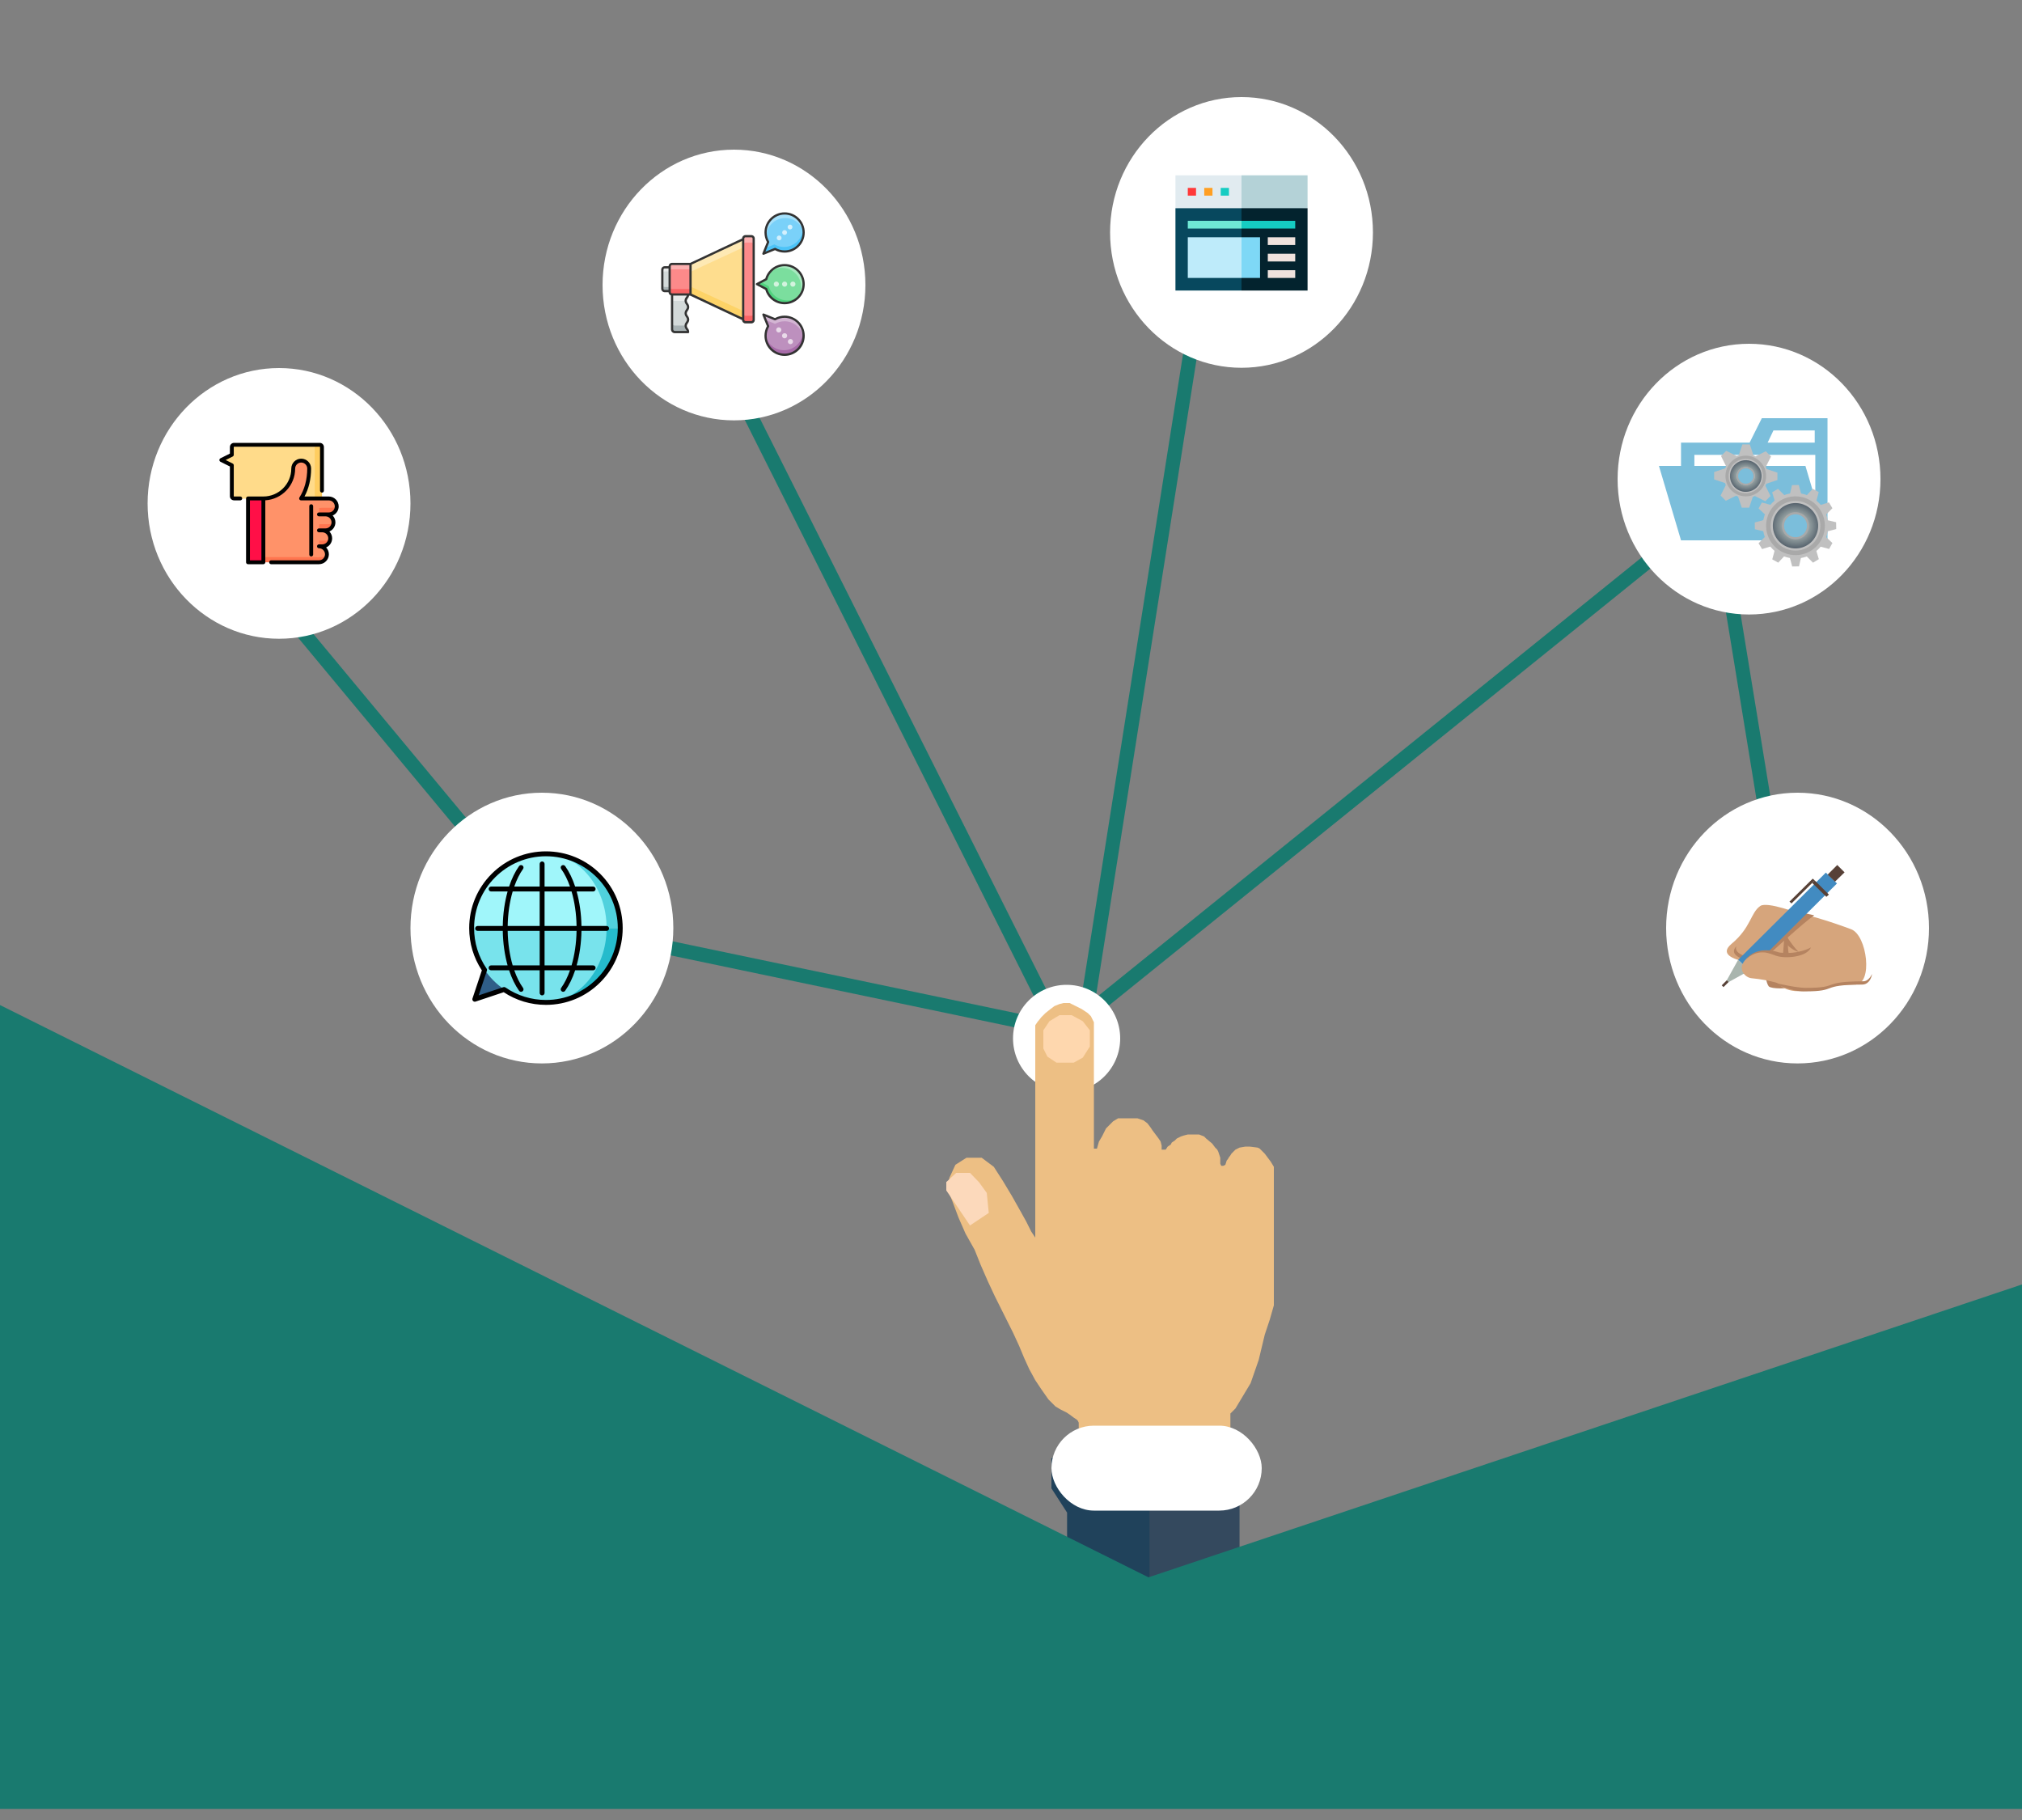<svg width="1000" height="900" viewBox="0 0 1000 900" fill="none" xmlns="http://www.w3.org/2000/svg">
<rect x="0" y="0" width="1000" height="900" fill="#808080" stroke="none"/>
<g clip-path="url(#clip0_5_3)">
<line x1="320.717" y1="466.574" x2="516.717" y2="507.574" stroke="#197A6F" stroke-width="7"/>
<line x1="140.692" y1="301.763" x2="253.692" y2="437.763" stroke="#197A6F" stroke-width="7"/>
<line x1="854.454" y1="286.436" x2="879.454" y2="439.436" stroke="#197A6F" stroke-width="7"/>
<line x1="366.128" y1="195.431" x2="519.128" y2="500.431" stroke="#197A6F" stroke-width="7"/>
<line x1="590.457" y1="163.546" x2="535.457" y2="511.546" stroke="#197A6F" stroke-width="7"/>
<line x1="837.198" y1="259.724" x2="541.198" y2="498.542" stroke="#197A6F" stroke-width="7"/>
<circle cx="527.5" cy="513.5" r="26.5" fill="white"/>
<path d="M530 746.5V794.5L570.5 805.5L612.5 787.5V772.5V748.5V742.5L615 738.5L618 734.5V729L617.5 718L614 714L611 710H608.5V708V699L611 696.5L618.5 684L622.5 672.5L625.5 660L628 652.5L630 645.5V638.5V626.5V618.5V609V599.5V590.5V583V577L628.5 574.5L625.5 570.5L624.5 569.5L623 568L622 567.5L618 567H616L613 567.5L611 568.5L610 569.5L609 570.5C608.833 570.833 608.4 571.6 608 572C607.5 572.5 607.5 573 607 573.5C606.6 573.9 606.5 574.333 606.5 574.5L606 576L605 576.5H604L603.5 575.5V574.5V573.5V572.5L603 571L602.5 569.5L602 568.5L601 567.5L599.5 565.5L596.5 563L595.5 562L593 561H589H587.5L585.5 561.5L584 562L582 563L581 564L579.5 565L579 566L577.5 567L576.5 568.5H574.5V566.5L574 564.5L573 563L571.5 561L570 559L569 557.5L567.5 555.5L565.5 554L562.5 553H559H553L550.5 554.5L547 558L545 562L543.5 564.5L542.5 568H541V515V507.5V505.5L540.5 504.5L539.5 502.5L538 501L536.5 500L535 499L533 498L531 497L529 496H526L524 496.5L521.5 497.5L519.5 499L517 501L515 503L513 505.5L512 507V591.5V601.5V612L511 610.5L510 609L508.5 606L507.5 604L505 599.5L500.5 591.5L496 584L491.5 577L485.5 572.5H478L472.5 576L469.5 582.5L469 589L471 594L474 602L477.5 610L482 618L485 625.5L488.5 633.5L492 641L495 647L498 653L501 659L504 665.5L506.5 671.5L509 677L512 682.5L515 687L518.5 692L522 695.5L524.5 697L527.5 698.5L529 699.5L531 701L532.5 702L533 702.5L533.5 703.5V705V707V710.5H531.5L530.5 711.5L529 713L527.5 714.5L525 717L522.5 720V729.5V734L524 737L526 741L528 744L530 746.5Z" fill="#EDBF84"/>
<path d="M527.737 748V770.5L566.937 790L612.842 774.5V743L618 736V721H520V736L527.737 748Z" fill="#20425B"/>
<path d="M568.5 721.5V789.5L613 774.5V743L618 736V721L568.5 721.5Z" fill="#34495E"/>
<path d="M568 780L0 497V894.5H1000.5V635L568 780Z" fill="#197A6F"/>
<rect x="520" y="705" width="104" height="42" rx="21" fill="white"/>
<path d="M479.721 580H472.884L468 584.54V588.667L479.721 606L489 599.81L488.023 589.905L484.116 584.54L479.721 580Z" fill="#FCD9BB"/>
<path d="M519 505L516 509.5V518.5L518 522.5L522.5 525.5H531L535.5 523L539 517.5V509.5L535.5 505L530 502H524L519 505Z" fill="#FED7AE"/>
<ellipse cx="268" cy="458.935" rx="65" ry="66.935" fill="white"/>
<ellipse cx="889" cy="458.935" rx="65" ry="66.935" fill="white"/>
<ellipse cx="614" cy="114.935" rx="65" ry="66.935" fill="white"/>
<ellipse cx="363" cy="140.935" rx="65" ry="66.935" fill="white"/>
<ellipse cx="138" cy="248.935" rx="65" ry="66.935" fill="white"/>
<ellipse cx="865" cy="236.935" rx="65" ry="66.935" fill="white"/>
<path d="M614 86.685L611.446 105.52L646.671 102.965V86.685H614Z" fill="#B4D2D7"/>
<path d="M614 86.685H581.329V102.965L614 105.52V86.685Z" fill="#E1EBF0"/>
<path d="M587.434 92.911H591.504V96.74H587.434V92.911Z" fill="#FF3939"/>
<path d="M595.575 92.911H599.645V96.74H595.575V92.911Z" fill="#FF9F22"/>
<path d="M603.715 92.911H607.786V96.74H603.715V92.911Z" fill="#15CCC2"/>
<path d="M614 143.668H646.671V102.966H614L611.446 123.317L614 143.668Z" fill="#03232E"/>
<path d="M581.329 102.966H614V143.668H581.329V102.966Z" fill="#07485E"/>
<path d="M626.999 117.332H640.566V121.161H626.999V117.332Z" fill="#EFE2DD"/>
<path d="M626.999 125.473H640.566V129.301H626.999V125.473Z" fill="#EFE2DD"/>
<path d="M626.999 133.613H640.566V137.442H626.999V133.613Z" fill="#EFE2DD"/>
<path d="M640.566 109.191H614L612.723 111.106L614 113.02H640.566V109.191Z" fill="#15CCC2"/>
<path d="M623.167 137.441V117.332H614L611.446 127.387L614 137.441H623.167Z" fill="#7ED8F6"/>
<path d="M587.434 109.191H614V113.02H587.434V109.191Z" fill="#6FE8D5"/>
<path d="M587.434 117.332H614V137.442H587.434V117.332Z" fill="#BEEBFA"/>
<path d="M874.75 487.75C876 489.125 884.625 489 886.125 488C889.25 486.125 911 460 892.125 452.375C877.75 446.5 874.625 459.75 873.125 460.875C870.25 463.125 872.375 485.125 874.75 487.75Z" fill="#B58360"/>
<path d="M917.45 486.875C895.7 487 906.325 490.125 888.95 490.125C882.075 490.125 876.2 485.625 876.2 479.375V479.25C886.95 472.125 868.95 475.25 871.7 458.375C872.575 452.75 878.575 452.375 886.45 451.625C893.075 451 915.45 459.5 915.45 459.5C923.45 462.375 926.45 486.875 917.45 486.875Z" fill="#D6A57C"/>
<path d="M870.575 448C874.075 445.625 890.575 452 890.575 452L880.45 477.5C880.45 477.5 844.7 476.5 856.325 466.75C866.075 458.625 865.7 451.375 870.575 448Z" fill="#D6A57C"/>
<path d="M858.75 467.875C856 474.75 881.125 475.875 884.5 476L883.875 477.5C883.875 477.5 850.875 476.5 858.75 467.875Z" fill="#B58360"/>
<path d="M883.5 462.875C887.75 469.375 889.625 470.75 889.625 470.75C889.625 470.75 885.375 469.75 882.5 465.5L883.5 462.875Z" fill="#B58360"/>
<path d="M883.25 461.5C885.125 461.5 883.25 470.625 885.375 473.125C884.875 474.75 881.625 473.75 881.625 473.75C881.625 473.75 882.625 462.5 882.5 461.875L883.25 461.5Z" fill="#B58360"/>
<path d="M873.5 469.625L875.375 471.5C875.375 471.5 892.5 455.75 897.25 452.625L891.625 451.375L873.5 469.625Z" fill="#B58360"/>
<path d="M859.625 474.625L865.125 480L908.5 436.875L903 431.5L859.625 474.625Z" fill="#428BC1"/>
<path d="M903.875 432.5L907.5 436L912.25 431.375L908.625 427.75L903.875 432.5Z" fill="#574137"/>
<path d="M896.25 436.625L903.25 443.5L904.5 442.375L897.5 435.375L896.25 436.625Z" fill="#574137"/>
<path d="M885 445.875L886 446.75L897.5 435.375L896.5 434.5L885 445.875Z" fill="#574137"/>
<path d="M865.125 480L852.875 486.75L859.625 474.625L865.125 480Z" fill="#A9B5AE"/>
<path d="M851.5 487.25L852.375 488.125L854.875 485.625L854 484.75L851.5 487.25Z" fill="#574137"/>
<path d="M898.25 483.25C898.5 482.5 898.625 481.875 898.75 481.125C898.875 480.75 899 480.375 899.125 479.875C900.375 474.5 880 471 880 471L878.5 470.625C875.25 469.875 868.125 469 862.875 475C859.25 479.25 863 483.5 866.375 483.75C875.5 484.625 882.25 486.875 887.375 489C891.875 491.125 896.375 488.75 898.25 483.25Z" fill="#D6A57C"/>
<path d="M878.375 472.625C875.125 471.5 869.875 468.625 863.125 474.625C869.375 467 879.5 470.875 879.875 471C889.375 472.25 895.625 468.5 895.625 468.5C893.75 473.25 883.125 474.25 878.375 472.625Z" fill="#B58360"/>
<path d="M893.125 488.5C910.5 488.5 900 485.375 921.625 485.25C923.5 485.25 925 483.375 925.875 481.625C925.25 485 923.375 486.875 921 486.875C899.25 487 909.75 490.25 892.375 490.25C885.5 490.25 879 486.75 873.5 485C873.375 484.875 886.625 488.5 893.125 488.5Z" fill="#B58360"/>
<path d="M897.775 206.812H871.325L865.288 218.887H831.363V230.387H820.438L831.363 267.188H903.812V206.812H897.775ZM877.075 212.85H897.487V218.887H874.2L877.075 212.85ZM892.888 230.387H837.975V224.925H897.775V246.85L892.888 230.387Z" fill="#7BBEDB"/>
<path d="M858.922 225.517L853.739 230.701L851.148 225.517L853.739 222.927L858.922 225.517Z" fill="#C0C0C0"/>
<path d="M867.219 225.247H859.885L861.72 219.75H865.382L867.219 225.247Z" fill="#C0C0C0"/>
<path d="M873.271 230.922L868.088 225.739L873.271 223.148L875.865 225.739L873.271 230.922Z" fill="#C0C0C0"/>
<path d="M873.542 239.22V231.886L879.039 233.72V237.383L873.542 239.22Z" fill="#C0C0C0"/>
<path d="M867.866 245.272L873.05 240.088L875.64 245.272L873.05 247.865L867.866 245.272Z" fill="#C0C0C0"/>
<path d="M859.572 245.542H866.903L865.072 251.039H861.406L859.572 245.542Z" fill="#C0C0C0"/>
<path d="M853.517 239.866L858.701 245.05L853.517 247.64L850.927 245.05L853.517 239.866Z" fill="#C0C0C0"/>
<path d="M853.247 231.572V238.904L847.75 237.072V233.407L853.247 231.572Z" fill="#C0C0C0"/>
<path d="M852.531 235.396C852.531 232.883 853.403 230.448 854.997 228.505C856.591 226.563 858.809 225.233 861.274 224.743C863.738 224.253 866.297 224.632 868.513 225.817C870.729 227.001 872.466 228.917 873.428 231.239C874.389 233.56 874.517 236.143 873.787 238.548C873.058 240.953 871.518 243.03 869.429 244.426C867.339 245.823 864.831 246.451 862.33 246.206C859.829 245.96 857.491 244.854 855.714 243.078C854.705 242.069 853.904 240.871 853.358 239.553C852.812 238.235 852.531 236.822 852.531 235.396ZM863.396 239.493C864.344 239.493 865.262 239.164 865.995 238.563C866.728 237.962 867.229 237.126 867.415 236.196C867.6 235.267 867.457 234.302 867.01 233.466C866.564 232.63 865.841 231.974 864.966 231.611C864.09 231.248 863.116 231.2 862.209 231.475C861.302 231.749 860.518 232.33 859.991 233.118C859.464 233.906 859.227 234.852 859.319 235.795C859.412 236.738 859.828 237.62 860.498 238.291C860.878 238.672 861.33 238.974 861.827 239.18C862.325 239.386 862.858 239.492 863.396 239.493Z" fill="#C0C0C0"/>
<path d="M863.562 245.45C865.553 245.418 867.489 244.797 869.127 243.665C870.764 242.532 872.029 240.939 872.761 239.088C873.493 237.237 873.659 235.21 873.238 233.264C872.818 231.318 871.83 229.541 870.399 228.156C868.968 226.772 867.159 225.844 865.2 225.488C863.241 225.132 861.221 225.366 859.395 226.159C857.569 226.952 856.019 228.268 854.942 229.942C853.864 231.616 853.307 233.572 853.342 235.563C853.388 238.229 854.49 240.767 856.407 242.621C858.323 244.475 860.897 245.492 863.562 245.45ZM863.238 226.886C864.92 226.856 866.574 227.326 867.99 228.236C869.406 229.146 870.52 230.456 871.192 231.999C871.863 233.542 872.062 235.25 871.763 236.907C871.464 238.563 870.681 240.093 869.512 241.304C868.343 242.516 866.841 243.353 865.197 243.71C863.552 244.068 861.838 243.93 860.272 243.313C858.706 242.697 857.358 241.63 856.398 240.247C855.438 238.865 854.91 237.228 854.88 235.546C854.861 234.428 855.062 233.317 855.472 232.276C855.881 231.236 856.492 230.287 857.269 229.483C858.046 228.679 858.974 228.035 859.999 227.59C861.025 227.144 862.128 226.905 863.246 226.886H863.238Z" fill="#A9A9A9"/>
<path d="M863.531 243.216C865.078 243.19 866.582 242.705 867.854 241.823C869.126 240.942 870.108 239.703 870.675 238.263C871.243 236.824 871.37 235.248 871.042 233.736C870.715 232.224 869.945 230.843 868.833 229.768C867.72 228.693 866.313 227.972 864.79 227.696C863.268 227.421 861.698 227.603 860.278 228.22C858.859 228.837 857.655 229.861 856.818 231.162C855.981 232.463 855.549 233.984 855.576 235.531C855.593 236.558 855.813 237.571 856.222 238.514C856.632 239.456 857.223 240.308 857.961 241.021C858.7 241.735 859.572 242.296 860.528 242.673C861.483 243.049 862.504 243.234 863.531 243.216ZM863.315 230.925C864.199 230.91 865.068 231.157 865.811 231.636C866.554 232.114 867.139 232.802 867.492 233.613C867.844 234.423 867.949 235.32 867.791 236.19C867.634 237.06 867.223 237.864 866.609 238.5C865.995 239.136 865.206 239.576 864.342 239.764C863.478 239.952 862.578 239.879 861.755 239.556C860.933 239.232 860.225 238.672 859.72 237.946C859.216 237.22 858.938 236.36 858.922 235.476C858.911 234.889 859.017 234.305 859.232 233.759C859.447 233.212 859.767 232.713 860.175 232.29C860.583 231.868 861.071 231.53 861.609 231.295C862.148 231.061 862.728 230.935 863.315 230.925Z" fill="url(#paint0_radial_5_3)"/>
<path d="M863.476 239.875C864.36 239.859 865.22 239.581 865.946 239.077C866.672 238.572 867.232 237.863 867.556 237.04C867.879 236.217 867.951 235.317 867.763 234.453C867.575 233.589 867.134 232.8 866.498 232.187C865.861 231.573 865.057 231.162 864.186 231.005C863.316 230.849 862.419 230.954 861.608 231.307C860.798 231.66 860.11 232.246 859.633 232.99C859.155 233.735 858.909 234.604 858.925 235.488C858.947 236.673 859.439 237.801 860.292 238.624C861.146 239.447 862.291 239.897 863.476 239.875ZM863.33 231.624C864.078 231.61 864.813 231.819 865.443 232.223C866.073 232.628 866.568 233.21 866.867 233.896C867.166 234.582 867.254 235.342 867.121 236.078C866.989 236.815 866.64 237.495 866.121 238.034C865.601 238.572 864.933 238.945 864.202 239.104C863.471 239.263 862.709 239.201 862.012 238.927C861.316 238.653 860.717 238.179 860.29 237.564C859.863 236.949 859.628 236.222 859.615 235.473C859.599 234.471 859.981 233.504 860.677 232.783C861.374 232.063 862.328 231.648 863.33 231.63V231.624Z" fill="#A9A9A9"/>
<path d="M898.27 247.818L893.365 245.096L896.522 241.715L899.466 243.348L898.27 247.818Z" fill="#C0C0C0"/>
<path d="M902.973 254.592L900.083 249.785L904.508 248.434L906.242 251.32L902.973 254.592Z" fill="#C0C0C0"/>
<path d="M903.657 262.811L903.56 257.202L908.068 258.246L908.125 261.61L903.657 262.811Z" fill="#C0C0C0"/>
<path d="M900.141 270.269L902.861 265.364L906.242 268.521L904.612 271.465L900.141 270.269Z" fill="#C0C0C0"/>
<path d="M893.365 274.973L898.175 272.084L899.523 276.509L896.639 278.242L893.365 274.973Z" fill="#C0C0C0"/>
<path d="M885.145 275.657L890.757 275.56L889.713 280.068L886.347 280.125L885.145 275.657Z" fill="#C0C0C0"/>
<path d="M877.687 272.141L882.592 274.86L879.435 278.241L876.491 276.611L877.687 272.141Z" fill="#C0C0C0"/>
<path d="M872.984 265.364L875.873 270.174L871.449 271.523L869.715 268.639L872.984 265.364Z" fill="#C0C0C0"/>
<path d="M872.3 257.146L872.397 262.758L867.892 261.714L867.832 258.347L872.3 257.146Z" fill="#C0C0C0"/>
<path d="M875.819 249.687L873.096 254.592L869.715 251.435L871.348 248.491L875.819 249.687Z" fill="#C0C0C0"/>
<path d="M882.592 244.984L877.785 247.873L876.434 243.448L879.32 241.715L882.592 244.984Z" fill="#C0C0C0"/>
<path d="M890.812 244.3L885.203 244.398L886.246 239.892L889.61 239.832L890.812 244.3Z" fill="#C0C0C0"/>
<path d="M887.712 243.82C891.454 243.753 895.104 244.986 898.038 247.309C900.973 249.632 903.011 252.9 903.806 256.557C904.601 260.214 904.103 264.034 902.397 267.365C900.691 270.696 897.883 273.333 894.451 274.825C891.019 276.318 887.175 276.574 883.575 275.55C879.976 274.526 876.842 272.286 874.709 269.21C872.576 266.135 871.576 262.416 871.878 258.685C872.181 254.955 873.767 251.445 876.368 248.753C879.346 245.67 883.427 243.896 887.712 243.82ZM881.914 260.087C881.936 261.492 882.445 262.846 883.354 263.918C884.262 264.989 885.515 265.713 886.898 265.965C888.28 266.216 889.707 265.98 890.935 265.298C892.164 264.615 893.117 263.527 893.633 262.22C894.149 260.913 894.195 259.467 893.765 258.129C893.334 256.792 892.452 255.645 891.27 254.884C890.089 254.124 888.68 253.797 887.284 253.959C885.888 254.122 884.591 254.763 883.616 255.774C882.5 256.93 881.888 258.481 881.914 260.087Z" fill="#C0C0C0"/>
<path d="M888.233 274.505C891.106 274.455 893.899 273.554 896.26 271.916C898.621 270.279 900.443 267.978 901.497 265.305C902.55 262.631 902.787 259.706 902.177 256.898C901.568 254.09 900.139 251.526 898.072 249.53C896.006 247.534 893.393 246.195 890.566 245.684C887.738 245.173 884.823 245.511 882.188 246.657C879.553 247.803 877.317 249.704 875.762 252.121C874.208 254.537 873.405 257.36 873.455 260.233C873.523 264.085 875.118 267.752 877.889 270.428C880.66 273.105 884.381 274.571 888.233 274.505ZM887.764 247.69C890.195 247.647 892.583 248.327 894.627 249.642C896.671 250.957 898.28 252.848 899.249 255.077C900.218 257.306 900.505 259.773 900.073 262.165C899.64 264.557 898.508 266.767 896.82 268.515C895.131 270.264 892.963 271.473 890.587 271.989C888.212 272.505 885.737 272.305 883.475 271.415C881.214 270.524 879.267 268.983 877.881 266.986C876.495 264.989 875.732 262.626 875.689 260.196C875.661 258.582 875.95 256.978 876.542 255.476C877.133 253.974 878.015 252.603 879.136 251.441C880.257 250.28 881.596 249.351 883.077 248.707C884.557 248.063 886.15 247.718 887.764 247.69Z" fill="#A9A9A9"/>
<path d="M888.175 271.193C890.393 271.154 892.549 270.459 894.371 269.196C896.193 267.932 897.6 266.156 898.413 264.093C899.226 262.03 899.409 259.772 898.939 257.605C898.468 255.437 897.366 253.458 895.771 251.918C894.176 250.377 892.16 249.344 889.978 248.949C887.796 248.554 885.545 248.815 883.512 249.699C881.478 250.583 879.752 252.05 878.552 253.915C877.352 255.78 876.732 257.959 876.77 260.176C876.796 261.648 877.111 263.101 877.698 264.451C878.285 265.802 879.132 267.023 880.191 268.046C881.25 269.07 882.5 269.874 883.87 270.414C885.24 270.954 886.703 271.218 888.175 271.193ZM887.873 253.865C889.083 253.844 890.273 254.182 891.291 254.836C892.309 255.491 893.109 256.432 893.592 257.542C894.075 258.652 894.218 259.88 894.002 261.071C893.787 262.262 893.223 263.362 892.383 264.232C891.542 265.103 890.462 265.705 889.279 265.961C888.096 266.218 886.864 266.118 885.738 265.674C884.612 265.23 883.643 264.463 882.954 263.468C882.264 262.473 881.885 261.297 881.865 260.087C881.836 258.465 882.453 256.899 883.579 255.732C884.706 254.566 886.252 253.894 887.873 253.865Z" fill="url(#paint1_radial_5_3)"/>
<path d="M888.095 266.681C889.42 266.658 890.708 266.242 891.797 265.487C892.886 264.731 893.726 263.67 894.212 262.436C894.697 261.203 894.806 259.854 894.525 258.559C894.244 257.264 893.585 256.081 892.632 255.161C891.679 254.24 890.474 253.623 889.17 253.386C887.866 253.15 886.521 253.306 885.305 253.834C884.09 254.363 883.058 255.239 882.341 256.353C881.624 257.468 881.253 258.77 881.275 260.095C881.29 260.975 881.479 261.844 881.83 262.652C882.18 263.459 882.687 264.19 883.32 264.801C883.954 265.413 884.701 265.894 885.52 266.216C886.34 266.539 887.215 266.697 888.095 266.681ZM887.879 254.319C889.001 254.299 890.103 254.613 891.047 255.219C891.991 255.826 892.733 256.699 893.181 257.728C893.628 258.757 893.761 259.895 893.561 261C893.361 262.104 892.839 263.124 892.06 263.931C891.28 264.738 890.279 265.296 889.183 265.534C888.086 265.772 886.944 265.679 885.9 265.268C884.856 264.857 883.958 264.145 883.318 263.224C882.679 262.302 882.327 261.211 882.308 260.089C882.294 259.344 882.428 258.604 882.701 257.911C882.973 257.218 883.38 256.585 883.898 256.049C884.415 255.514 885.033 255.085 885.716 254.788C886.399 254.491 887.134 254.332 887.879 254.319Z" fill="#A9A9A9"/>
<g clip-path="url(#clip1_5_3)">
<path d="M341.505 130.516V145.617H332.367C331.715 145.617 331.174 145.09 331.174 144.425V131.695C331.174 131.043 331.701 130.502 332.367 130.502H341.505V130.516Z" fill="#FC8A8A"/>
<path d="M341.505 142.954V145.603H332.367C331.715 145.603 331.174 145.076 331.174 144.411V141.748C331.174 142.414 331.701 142.941 332.367 142.941H341.505V142.954Z" fill="#F96364"/>
<path d="M341.505 130.516V133.164H332.367C331.715 133.164 331.174 133.691 331.174 134.357V131.708C331.174 131.043 331.701 130.516 332.367 130.516H341.505Z" fill="#FCB0B0"/>
<path d="M327.555 133.372V142.746C327.555 143.398 328.082 143.939 328.747 143.939H331.188V132.193H328.747C328.082 132.193 327.555 132.72 327.555 133.372Z" fill="#D3D9D9"/>
<path d="M331.188 132.193V134.218H328.747C328.096 134.218 327.555 134.745 327.555 135.411V133.386C327.555 132.734 328.082 132.193 328.747 132.193H331.188Z" fill="#E8EAEA"/>
<path d="M331.188 141.914V143.939H328.747C328.096 143.939 327.555 143.412 327.555 142.746V140.722C327.555 141.373 328.082 141.914 328.747 141.914H331.188Z" fill="#A8B2B4"/>
<path d="M367.548 118.271L341.505 130.515V145.617L367.548 157.861V118.271Z" fill="#FEDD8E"/>
<path d="M372.748 117.952V158.167C372.748 158.791 372.235 159.318 371.597 159.318H368.699C368.075 159.318 367.548 158.805 367.548 158.167V117.952C367.548 117.328 368.061 116.801 368.699 116.801H371.597C372.221 116.801 372.748 117.328 372.748 117.952Z" fill="#FC8A8A"/>
<path d="M372.748 117.952V121.1C372.748 120.476 372.235 119.949 371.597 119.949H368.699C368.075 119.949 367.548 120.462 367.548 121.1V117.952C367.548 117.328 368.061 116.801 368.699 116.801H371.597C372.221 116.801 372.748 117.328 372.748 117.952Z" fill="#FCB0B0"/>
<path d="M372.748 155.019V158.166C372.748 158.79 372.235 159.317 371.597 159.317H368.699C368.075 159.317 367.548 158.804 367.548 158.166V155.019C367.548 155.643 368.061 156.17 368.699 156.17H371.597C372.221 156.17 372.748 155.656 372.748 155.019Z" fill="#F96364"/>
<path d="M367.548 153.784L341.505 141.72V145.616L367.548 157.861V153.784Z" fill="#FDD367"/>
<path d="M367.548 118.271L341.505 130.515V134.412L367.548 122.347V118.271Z" fill="#FEE9B4"/>
<path d="M340.299 151.816C340.299 153.369 339.12 153.369 339.12 154.908C339.12 156.461 340.299 156.461 340.299 158.001C340.299 159.554 339.12 159.554 339.12 161.093C339.12 162.646 340.299 162.646 340.299 164.185H333.739C332.991 164.185 332.38 163.589 332.38 162.84V145.617H340.299C340.299 147.17 339.12 147.17 339.12 148.71C339.12 150.263 340.299 150.263 340.299 151.816Z" fill="#D3D9D9"/>
<path d="M339.12 148.709C339.12 148.737 339.12 148.778 339.12 148.806H332.38V145.603H340.312C340.312 147.17 339.12 147.17 339.12 148.709Z" fill="#E8EAEA"/>
<path d="M340.312 164.199H333.739C333.004 164.199 332.38 163.603 332.38 162.854V159.65C332.38 160.399 332.991 160.996 333.739 160.996H339.12C339.12 161.023 339.12 161.065 339.12 161.093C339.12 162.646 340.312 162.646 340.312 164.199Z" fill="#A8B2B4"/>
<path d="M371.597 116.246H368.699C367.77 116.246 367.021 116.995 367.007 117.91L341.394 129.961H332.38C331.438 129.961 330.675 130.71 330.647 131.639H328.747C327.79 131.639 327 132.415 327 133.386V142.76C327 143.717 327.777 144.507 328.747 144.507H330.633C330.661 145.256 331.16 145.866 331.826 146.088V162.868C331.826 163.921 332.686 164.781 333.739 164.781H340.313C340.618 164.781 340.867 164.532 340.867 164.227C340.867 163.27 340.479 162.757 340.16 162.341C339.522 161.509 339.494 160.787 340.16 159.928C341.089 158.721 341.158 157.459 340.16 156.156C339.508 155.296 339.508 154.575 340.16 153.729C341.117 152.453 341.117 151.233 340.16 149.957C339.536 149.139 339.494 148.418 340.16 147.544C340.41 147.225 340.701 146.823 340.812 146.213H341.38L366.993 158.264C367.021 159.179 367.77 159.928 368.685 159.928H371.583C372.526 159.928 373.289 159.165 373.289 158.222V118.007C373.303 117.009 372.54 116.246 371.597 116.246ZM330.633 143.384H328.747C328.401 143.384 328.109 143.107 328.109 142.746V133.372C328.109 133.025 328.387 132.734 328.747 132.734H330.633V143.384ZM339.272 153.022C338.316 154.27 338.329 155.573 339.272 156.794C339.938 157.667 339.91 158.388 339.272 159.221C338.329 160.441 338.316 161.717 339.272 162.992C339.439 163.214 339.578 163.395 339.661 163.644H333.739C333.296 163.644 332.935 163.284 332.935 162.84V146.171H339.661C339.578 146.421 339.439 146.615 339.272 146.837C338.302 148.085 338.329 149.389 339.272 150.609C339.924 151.427 339.938 152.162 339.272 153.022ZM340.95 145.062H332.367C332.02 145.062 331.729 144.785 331.729 144.424V131.694C331.729 131.347 332.006 131.056 332.367 131.056H340.95V145.062ZM366.993 156.988L342.06 145.256V130.862L366.993 119.144V156.988ZM372.193 158.167C372.193 158.486 371.916 158.763 371.597 158.763H368.699C368.38 158.763 368.102 158.486 368.102 158.167V117.952C368.102 117.633 368.38 117.355 368.699 117.355H371.597C371.916 117.355 372.193 117.633 372.193 117.952V158.167Z" fill="#333333"/>
<path d="M397.445 114.971C397.445 120.157 393.23 124.372 388.029 124.372C386.31 124.372 384.701 123.915 383.315 123.111L377.532 125.454L379.876 119.671C379.071 118.285 378.614 116.676 378.614 114.971C378.614 109.77 382.829 105.555 388.029 105.555C393.23 105.555 397.445 109.77 397.445 114.971Z" fill="#7AD1F9"/>
<path d="M385.339 118.854C385.998 118.854 386.532 118.32 386.532 117.661C386.532 117.003 385.998 116.469 385.339 116.469C384.681 116.469 384.147 117.003 384.147 117.661C384.147 118.32 384.681 118.854 385.339 118.854Z" fill="#D3F0FD"/>
<path d="M391.566 113.113C391.094 113.584 390.345 113.584 389.874 113.113C389.416 112.641 389.416 111.892 389.874 111.435C390.345 110.963 391.094 110.963 391.566 111.435C392.023 111.892 392.023 112.641 391.566 113.113Z" fill="#D3F0FD"/>
<path d="M388.029 116.163C388.688 116.163 389.222 115.63 389.222 114.971C389.222 114.312 388.688 113.778 388.029 113.778C387.371 113.778 386.837 114.312 386.837 114.971C386.837 115.63 387.371 116.163 388.029 116.163Z" fill="#D3F0FD"/>
<path d="M397.445 114.971C397.445 120.157 393.23 124.373 388.029 124.373C386.31 124.373 384.701 123.915 383.315 123.111L377.532 125.454L378.683 122.612L382.982 120.864C384.369 121.669 385.977 122.126 387.697 122.126C392.897 122.126 397.112 117.911 397.112 112.724C397.112 112.641 397.112 112.558 397.112 112.475C397.32 113.265 397.445 114.097 397.445 114.971Z" fill="#4CC3F7"/>
<path d="M397.445 114.735C396.35 110.741 392.703 107.815 388.362 107.815C383.162 107.815 378.946 112.031 378.946 117.231C378.946 117.314 378.946 117.383 378.946 117.453C378.724 116.662 378.614 115.83 378.614 114.984C378.614 109.784 382.829 105.568 388.029 105.568C393.146 105.555 397.32 109.645 397.445 114.735Z" fill="#A6E1FB"/>
<path d="M394.686 147.156C391.011 150.831 385.062 150.831 381.373 147.156C380.153 145.936 379.349 144.466 378.933 142.927L374.343 140.5L378.946 138.073C379.362 136.52 380.167 135.064 381.387 133.858C385.062 130.183 391.025 130.183 394.7 133.858C398.36 137.519 398.36 143.481 394.686 147.156Z" fill="#7BDE9E"/>
<path d="M394.686 147.156C391.011 150.831 385.062 150.831 381.373 147.156C380.153 145.936 379.349 144.466 378.933 142.927L374.343 140.5L378.946 138.073C379.362 136.52 380.167 135.064 381.387 133.858C385.062 130.183 391.025 130.183 394.7 133.858C398.36 137.519 398.36 143.481 394.686 147.156Z" fill="#7BDE9E"/>
<path d="M385.228 140.5C385.228 141.194 384.646 141.776 383.953 141.776C383.245 141.776 382.677 141.194 382.677 140.5C382.677 139.793 383.245 139.225 383.953 139.225C384.66 139.225 385.228 139.793 385.228 140.5Z" fill="#D3F3DE"/>
<path d="M393.396 140.5C393.396 141.208 392.827 141.776 392.12 141.776C391.427 141.776 390.844 141.208 390.844 140.5C390.844 139.793 391.413 139.225 392.12 139.225C392.827 139.225 393.396 139.793 393.396 140.5Z" fill="#D3F3DE"/>
<path d="M389.319 140.5C389.319 141.208 388.737 141.776 388.043 141.776C387.336 141.776 386.768 141.208 386.768 140.5C386.768 139.807 387.336 139.225 388.043 139.225C388.737 139.225 389.305 139.793 389.319 140.5Z" fill="#D3F3DE"/>
<path d="M395.532 146.185C395.282 146.518 394.991 146.851 394.686 147.156C391.011 150.831 385.062 150.831 381.373 147.156C380.153 145.936 379.349 144.466 378.933 142.927L374.343 140.5L376.27 139.474L380.208 141.554C380.611 143.107 381.429 144.577 382.649 145.783C386.185 149.319 391.843 149.458 395.532 146.185Z" fill="#50D27E"/>
<path d="M394.686 147.157C394.547 147.295 394.408 147.434 394.27 147.545C397.071 143.856 396.794 138.573 393.424 135.203C389.888 131.667 384.216 131.542 380.527 134.815C380.791 134.468 381.068 134.149 381.387 133.83C385.062 130.156 391.025 130.156 394.7 133.83C398.361 137.519 398.361 143.482 394.686 147.157Z" fill="#A7E9BF"/>
<path d="M397.445 166.03C397.445 171.23 393.23 175.446 388.029 175.446C382.843 175.446 378.628 171.23 378.628 166.03C378.628 164.31 379.085 162.702 379.889 161.315L377.546 155.532L383.329 157.876C384.715 157.071 386.324 156.614 388.029 156.614C393.23 156.614 397.445 160.829 397.445 166.03Z" fill="#BD90BE"/>
<path d="M388.931 165.128C389.43 165.627 389.43 166.431 388.931 166.93C388.432 167.43 387.627 167.43 387.128 166.93C386.629 166.431 386.629 165.627 387.128 165.128C387.627 164.642 388.432 164.642 388.931 165.128Z" fill="#E9DAE9"/>
<path d="M385.145 164.421C385.85 164.421 386.421 163.85 386.421 163.145C386.421 162.44 385.85 161.869 385.145 161.869C384.441 161.869 383.869 162.44 383.869 163.145C383.869 163.85 384.441 164.421 385.145 164.421Z" fill="#E9DAE9"/>
<path d="M391.815 169.815C391.316 170.314 390.512 170.314 390.013 169.815C389.513 169.316 389.513 168.511 390.013 168.012C390.512 167.513 391.316 167.513 391.815 168.012C392.315 168.511 392.315 169.329 391.815 169.815Z" fill="#E9DAE9"/>
<path d="M397.445 166.029C397.445 171.229 393.23 175.445 388.029 175.445C382.912 175.445 378.752 171.354 378.627 166.265C379.723 170.259 383.37 173.185 387.697 173.185C392.897 173.185 397.112 168.969 397.112 163.769C397.112 163.686 397.112 163.603 397.112 163.533C397.32 164.338 397.445 165.17 397.445 166.029Z" fill="#A76BA8"/>
<path d="M397.112 165.794C396.017 161.8 392.37 158.874 388.029 158.874C386.31 158.874 384.701 159.331 383.328 160.136L378.253 158.083L377.227 155.56L383.009 157.903C384.396 157.099 386.005 156.641 387.71 156.641C392.827 156.613 396.988 160.704 397.112 165.794Z" fill="#D3B5D3"/>
<path d="M377.546 126.009C377.407 126.009 377.255 125.953 377.158 125.842C377.005 125.69 376.95 125.454 377.033 125.246L379.279 119.713C378.489 118.271 378.073 116.635 378.073 114.971C378.073 109.479 382.538 105 388.043 105C393.549 105 398 109.465 398 114.971C398 120.462 393.535 124.927 388.029 124.927C386.365 124.927 384.729 124.511 383.287 123.721L377.754 125.967C377.685 125.995 377.615 126.009 377.546 126.009ZM388.029 106.109C383.148 106.109 379.168 110.089 379.168 114.971C379.168 116.524 379.584 118.063 380.361 119.394C380.444 119.547 380.458 119.727 380.403 119.879L378.558 124.442L383.12 122.597C383.273 122.528 383.453 122.542 383.606 122.625C384.951 123.402 386.476 123.818 388.043 123.818C392.925 123.818 396.904 119.852 396.904 114.971C396.891 110.089 392.911 106.109 388.029 106.109Z" fill="#333333"/>
<path d="M380.985 147.545C379.792 146.352 378.933 144.896 378.475 143.302L374.093 140.986C373.913 140.889 373.802 140.695 373.802 140.5C373.802 140.292 373.913 140.112 374.093 140.015L378.475 137.699C378.946 136.104 379.806 134.648 380.985 133.47C384.868 129.587 391.191 129.587 395.074 133.47C396.96 135.356 398 137.852 398 140.514C398 143.177 396.96 145.673 395.074 147.559C391.205 151.414 384.896 151.442 380.985 147.545ZM375.535 140.5L379.21 142.428C379.349 142.497 379.446 142.622 379.487 142.775C379.876 144.272 380.666 145.645 381.775 146.754C385.228 150.207 390.845 150.207 394.297 146.754C397.75 143.302 397.75 137.685 394.297 134.232C390.845 130.779 385.228 130.779 381.775 134.232C380.68 135.328 379.876 136.701 379.487 138.198C379.446 138.351 379.349 138.476 379.21 138.545L375.535 140.5Z" fill="#333333"/>
<path d="M388.029 176C382.538 176 378.073 171.535 378.073 166.029C378.073 164.365 378.489 162.729 379.279 161.287L377.033 155.754C376.95 155.546 376.991 155.31 377.158 155.158C377.31 155.005 377.56 154.95 377.754 155.033L383.287 157.279C384.729 156.489 386.365 156.073 388.029 156.073C393.521 156.073 398 160.538 398 166.043C398 171.535 393.521 176 388.029 176ZM378.558 156.544L380.403 161.107C380.472 161.259 380.458 161.439 380.361 161.592C379.584 162.923 379.168 164.462 379.168 166.016C379.168 170.897 383.134 174.877 388.016 174.877C392.897 174.877 396.877 170.897 396.877 166.016C396.877 161.134 392.897 157.154 388.016 157.154C386.463 157.154 384.923 157.57 383.592 158.347C383.439 158.43 383.259 158.444 383.107 158.389L378.558 156.544Z" fill="#333333"/>
</g>
<g clip-path="url(#clip2_5_3)">
<path d="M158.145 219.946H154.568V249.429L158.145 246.874C158.753 246.874 159.245 246.382 159.245 245.774V221.045C159.245 220.438 158.753 219.946 158.145 219.946Z" fill="#FFCD60"/>
<path d="M154.568 219.946H115.747C115.139 219.946 114.647 220.438 114.647 221.045V224.878L109.454 227.475L114.647 230.072V245.518C114.647 246.127 115.139 246.618 115.747 246.618H154.568C155.176 246.618 155.668 246.127 155.668 245.518V221.045C155.668 220.438 155.176 219.946 154.568 219.946Z" fill="#FFDB8A"/>
<path d="M154.172 274.661L155.803 278.047H158.359C159.889 278.047 161.692 276.106 161.692 274.661H154.172Z" fill="#FF754F"/>
<path d="M158.964 270.247C160.272 270.349 161.806 272.039 161.692 274.661C161.672 275.104 160.145 275.467 158.359 275.492H153.912V270.247H158.964Z" fill="#FF9269"/>
<path d="M155.053 251.091V254.372H163.511C164.902 254.377 166.674 252.136 166.674 250.266L155.053 251.091Z" fill="#FF754F"/>
<path d="M163.127 246.618C164.702 246.618 166.674 248.395 166.674 250.265C166.674 250.721 165.158 251.092 163.383 251.091H154.925L157.081 246.618H163.127Z" fill="#FF9269"/>
<path d="M153.912 259.227V262.246H161.339C162.73 262.251 165.141 260.272 165.141 258.401L153.912 259.227Z" fill="#FF754F"/>
<path d="M161.85 254.372C163.241 254.505 165.141 256.531 165.141 258.402C165.141 258.858 163.624 259.228 162.233 259.227H153.912V254.372H161.85Z" fill="#FF9269"/>
<path d="M153.912 267.357V270.248H159.167C161.38 270.248 163.353 268.402 163.353 266.531L153.912 267.357Z" fill="#FF754F"/>
<path d="M160.445 262.246C161.836 262.251 163.353 264.661 163.353 266.531C163.353 266.987 161.836 267.358 160.445 267.357H153.912V262.246L160.445 262.246Z" fill="#FF9269"/>
<path d="M156.825 275.491V278.047L128.855 278.053L126.635 271.665L156.825 275.491Z" fill="#FF754F"/>
<path d="M157.866 246.619V275.492H125.15L128.983 246.625H130.325C138.479 246.625 145.023 240.015 145.023 231.861C145.023 229.682 146.79 227.916 148.969 227.916C151.148 227.916 152.914 229.682 152.914 231.861C152.914 237.25 151.591 242.518 148.919 246.619H157.866Z" fill="#FF9269"/>
<path d="M130.26 246.625H122.626V278.054H130.26V246.625Z" fill="#FF0F47"/>
<path d="M118.823 245.519L115.754 245.51C115.677 245.51 115.613 245.446 115.613 245.369V230.084C115.613 229.721 115.408 229.389 115.084 229.227L111.604 227.487L115.084 225.747C115.408 225.585 115.613 225.253 115.613 224.89V221.058C115.613 220.98 115.677 220.916 115.754 220.916H158.138C158.216 220.916 158.279 220.98 158.279 221.058V242.645C158.279 243.174 158.708 243.603 159.238 243.603C159.767 243.603 160.196 243.174 160.196 242.645V221.057C160.196 219.923 159.273 219 158.138 219H115.754C114.62 219 113.697 219.923 113.697 221.057V224.298L109.033 226.63C108.708 226.792 108.503 227.124 108.503 227.487C108.503 227.85 108.708 228.182 109.033 228.344L113.697 230.676V245.369C113.697 246.503 114.62 247.426 115.752 247.426L118.818 247.435C118.819 247.435 118.82 247.435 118.82 247.435C119.348 247.435 119.777 247.008 119.779 246.48C119.78 245.951 119.352 245.521 118.823 245.519Z" fill="black"/>
<path d="M167.497 250.423C167.497 247.719 165.297 245.52 162.593 245.52L150.597 245.52C152.713 241.629 153.865 236.797 153.865 231.714C153.865 229.01 151.665 226.811 148.961 226.811C146.258 226.811 144.058 229.01 144.058 231.714C144.058 239.327 137.865 245.52 130.252 245.52H122.653C122.124 245.52 121.695 245.949 121.695 246.478V278.042C121.695 278.571 122.124 279 122.653 279H130.252C130.782 279 131.211 278.571 131.211 278.042V247.406C139.435 246.909 145.974 240.061 145.974 231.714C145.974 230.067 147.314 228.727 148.961 228.727C150.609 228.727 151.949 230.067 151.949 231.714C151.949 237.096 150.585 242.154 148.109 245.955C147.917 246.249 147.902 246.625 148.07 246.935C148.237 247.244 148.561 247.436 148.912 247.436L162.593 247.436C164.24 247.436 165.58 248.776 165.58 250.423C165.58 252.071 164.24 253.411 162.593 253.411H160.977H157.745C157.215 253.411 156.787 253.84 156.787 254.369C156.787 254.898 157.215 255.327 157.745 255.327H160.977C162.624 255.327 163.964 256.667 163.964 258.314C163.964 259.962 162.624 261.302 160.977 261.302H159.361H157.745C157.216 261.302 156.787 261.731 156.787 262.26C156.787 262.789 157.216 263.218 157.745 263.218H159.361C161.008 263.218 162.348 264.558 162.348 266.206C162.348 267.853 161.008 269.193 159.361 269.193H157.745C157.216 269.193 156.787 269.622 156.787 270.151C156.787 270.68 157.216 271.109 157.745 271.109C159.392 271.109 160.732 272.449 160.732 274.097C160.732 275.744 159.392 277.084 157.745 277.084H134.085C133.556 277.084 133.127 277.513 133.127 278.042C133.127 278.571 133.556 279.001 134.085 279.001H157.745C160.449 279.001 162.649 276.801 162.649 274.097C162.649 272.786 162.132 271.594 161.291 270.713C163.038 269.962 164.265 268.225 164.265 266.206C164.265 264.895 163.748 263.703 162.907 262.822C164.654 262.071 165.881 260.333 165.881 258.314C165.881 257.004 165.364 255.812 164.523 254.931C166.27 254.18 167.497 252.442 167.497 250.423ZM129.294 277.084H123.611V247.436H129.294V277.084Z" fill="black"/>
<path d="M154.87 274.209V250.31C154.87 249.781 154.441 249.352 153.912 249.352C153.383 249.352 152.954 249.781 152.954 250.31V274.208C152.954 274.738 153.383 275.167 153.912 275.167C154.441 275.167 154.87 274.738 154.87 274.209Z" fill="black"/>
</g>
<g clip-path="url(#clip3_5_3)">
<path d="M239.474 479.254L234.79 493.683L249.595 489.306L248.088 479.684L239.474 479.254Z" fill="#2F5E88"/>
<path d="M300.003 458.886H306.745C306.745 479.042 290.515 495.409 270.411 495.627L300.003 458.886Z" fill="#25BBCC"/>
<path d="M269.808 498.999C269.789 499 269.808 499 269.829 498.999C269.85 499 269.869 499 269.85 498.999C269.863 498.999 269.865 498.999 269.829 498.999C269.792 498.999 269.794 498.999 269.808 498.999Z" fill="#78E3EC"/>
<path d="M300.003 458.886H233.255C233.255 479.042 249.73 495.674 269.836 495.628C286.227 495.59 300.003 479.02 300.003 458.886Z" fill="#78E3EC"/>
<path d="M270.411 422.145L300.003 458.886H306.745C306.745 438.73 290.515 422.363 270.411 422.145Z" fill="#50D1DD"/>
<path d="M269.85 422.143C269.869 422.143 269.85 422.143 269.829 422.143C269.808 422.143 269.789 422.143 269.807 422.143C269.794 422.143 269.792 422.143 269.829 422.143C269.865 422.143 269.863 422.143 269.85 422.143Z" fill="#A0F6FA"/>
<path d="M269.836 422.144C249.73 422.097 233.255 438.729 233.255 458.886H300.003C300.003 438.751 286.227 422.181 269.836 422.144Z" fill="#A0F6FA"/>
<path d="M300.01 457.9H287.569C287.47 451.853 286.635 446.01 285.183 440.828H293.343C294.012 440.828 294.554 440.286 294.554 439.617C294.554 438.948 294.012 438.406 293.343 438.406H284.441C283.146 434.502 281.483 431.053 279.506 428.285C279.117 427.741 278.361 427.615 277.817 428.004C277.272 428.392 277.146 429.149 277.535 429.693C279.25 432.095 280.715 435.056 281.89 438.406H269.322V427.211C269.322 426.542 268.78 426 268.111 426C267.442 426 266.9 426.542 266.9 427.211V438.406H254.332C255.507 435.056 256.972 432.095 258.687 429.693C259.076 429.149 258.95 428.392 258.405 428.003C257.861 427.615 257.104 427.741 256.716 428.285C254.739 431.053 253.076 434.502 251.781 438.405H242.879C242.21 438.405 241.668 438.948 241.668 439.617C241.668 440.286 242.21 440.828 242.879 440.828H251.039C249.587 446.009 248.752 451.853 248.653 457.9H236.211C235.542 457.9 235 458.442 235 459.111C235 459.78 235.542 460.322 236.211 460.322H248.653C248.752 466.369 249.587 472.213 251.039 477.394H242.879C242.21 477.394 241.668 477.936 241.668 478.605C241.668 479.274 242.21 479.817 242.879 479.817H251.781C253.076 483.72 254.74 487.17 256.717 489.938C256.953 490.269 257.326 490.446 257.704 490.446C257.947 490.446 258.193 490.372 258.407 490.22C258.951 489.831 259.077 489.074 258.688 488.53C256.973 486.128 255.508 483.167 254.332 479.817H266.9V491.011C266.9 491.68 267.442 492.222 268.111 492.222C268.78 492.222 269.322 491.68 269.322 491.011V479.817H281.89C280.715 483.167 279.249 486.129 277.534 488.53C277.145 489.075 277.271 489.831 277.815 490.22C278.029 490.372 278.275 490.446 278.518 490.446C278.896 490.446 279.269 490.269 279.505 489.938C281.482 487.17 283.146 483.72 284.441 479.817H293.343C294.012 479.817 294.554 479.275 294.554 478.605C294.554 477.936 294.012 477.394 293.343 477.394H285.183C286.635 472.213 287.47 466.369 287.569 460.323H300.01C300.68 460.323 301.222 459.78 301.222 459.111C301.222 458.442 300.68 457.9 300.01 457.9ZM282.67 440.828C284.174 445.946 285.044 451.805 285.145 457.9H269.322V440.828H282.67ZM253.552 440.828H266.9V457.9H251.077C251.178 451.805 252.048 445.946 253.552 440.828ZM253.552 477.394C252.048 472.276 251.178 466.417 251.077 460.322H266.9V477.394H253.552ZM282.67 477.394H269.322V460.322H285.145C285.043 466.418 284.174 472.277 282.67 477.394Z" fill="black"/>
<path d="M296.839 432.117C289.671 424.948 280.139 421 270 421C259.862 421 250.33 424.948 243.161 432.117C235.992 439.286 232.044 448.818 232.044 458.957C232.044 466.43 234.207 473.638 238.305 479.843L233.667 493.758C233.522 494.193 233.635 494.673 233.959 494.997C234.284 495.322 234.763 495.435 235.199 495.29L249.114 490.652C255.319 494.75 262.527 496.913 270 496.913C280.139 496.913 289.67 492.965 296.839 485.796C304.008 478.627 307.957 469.095 307.957 458.956C307.957 448.818 304.009 439.286 296.839 432.117ZM270 494.49C262.814 494.49 255.891 492.354 249.978 488.314C249.775 488.175 249.536 488.103 249.295 488.103C249.166 488.103 249.037 488.124 248.912 488.165L236.731 492.226L240.791 480.045C240.911 479.686 240.856 479.291 240.642 478.978C236.602 473.066 234.467 466.143 234.467 458.957C234.467 439.363 250.407 423.423 270 423.423C289.594 423.423 305.534 439.363 305.534 458.957C305.534 478.55 289.594 494.49 270 494.49Z" fill="black"/>
</g>
</g>
<defs>
<radialGradient id="paint0_radial_5_3" cx="0" cy="0" r="1" gradientUnits="userSpaceOnUse" gradientTransform="translate(863.381 235.389) rotate(98.511) scale(7.823 8.376)">
<stop stop-color="#BEDCDC"/>
<stop offset="0.5" stop-color="#8E9E9E" stop-opacity="0.74"/>
<stop offset="1" stop-color="#404F5C" stop-opacity="0.84"/>
</radialGradient>
<radialGradient id="paint1_radial_5_3" cx="0" cy="0" r="1" gradientUnits="userSpaceOnUse" gradientTransform="translate(887.963 259.967) rotate(98.511) scale(11.213 12.005)">
<stop stop-color="#BEDCDC"/>
<stop offset="0.5" stop-color="#8E9E9E" stop-opacity="0.74"/>
<stop offset="1" stop-color="#404F5C" stop-opacity="0.84"/>
</radialGradient>
<clipPath id="clip0_5_3">
<rect width="1000" height="900" fill="white"/>
</clipPath>
<clipPath id="clip1_5_3">
<rect width="71" height="71" fill="white" transform="translate(327 105)"/>
</clipPath>
<clipPath id="clip2_5_3">
<rect width="60" height="60" fill="white" transform="translate(108 219)"/>
</clipPath>
<clipPath id="clip3_5_3">
<rect width="78" height="78" fill="white" transform="translate(231 421)"/>
</clipPath>
</defs>
</svg>
